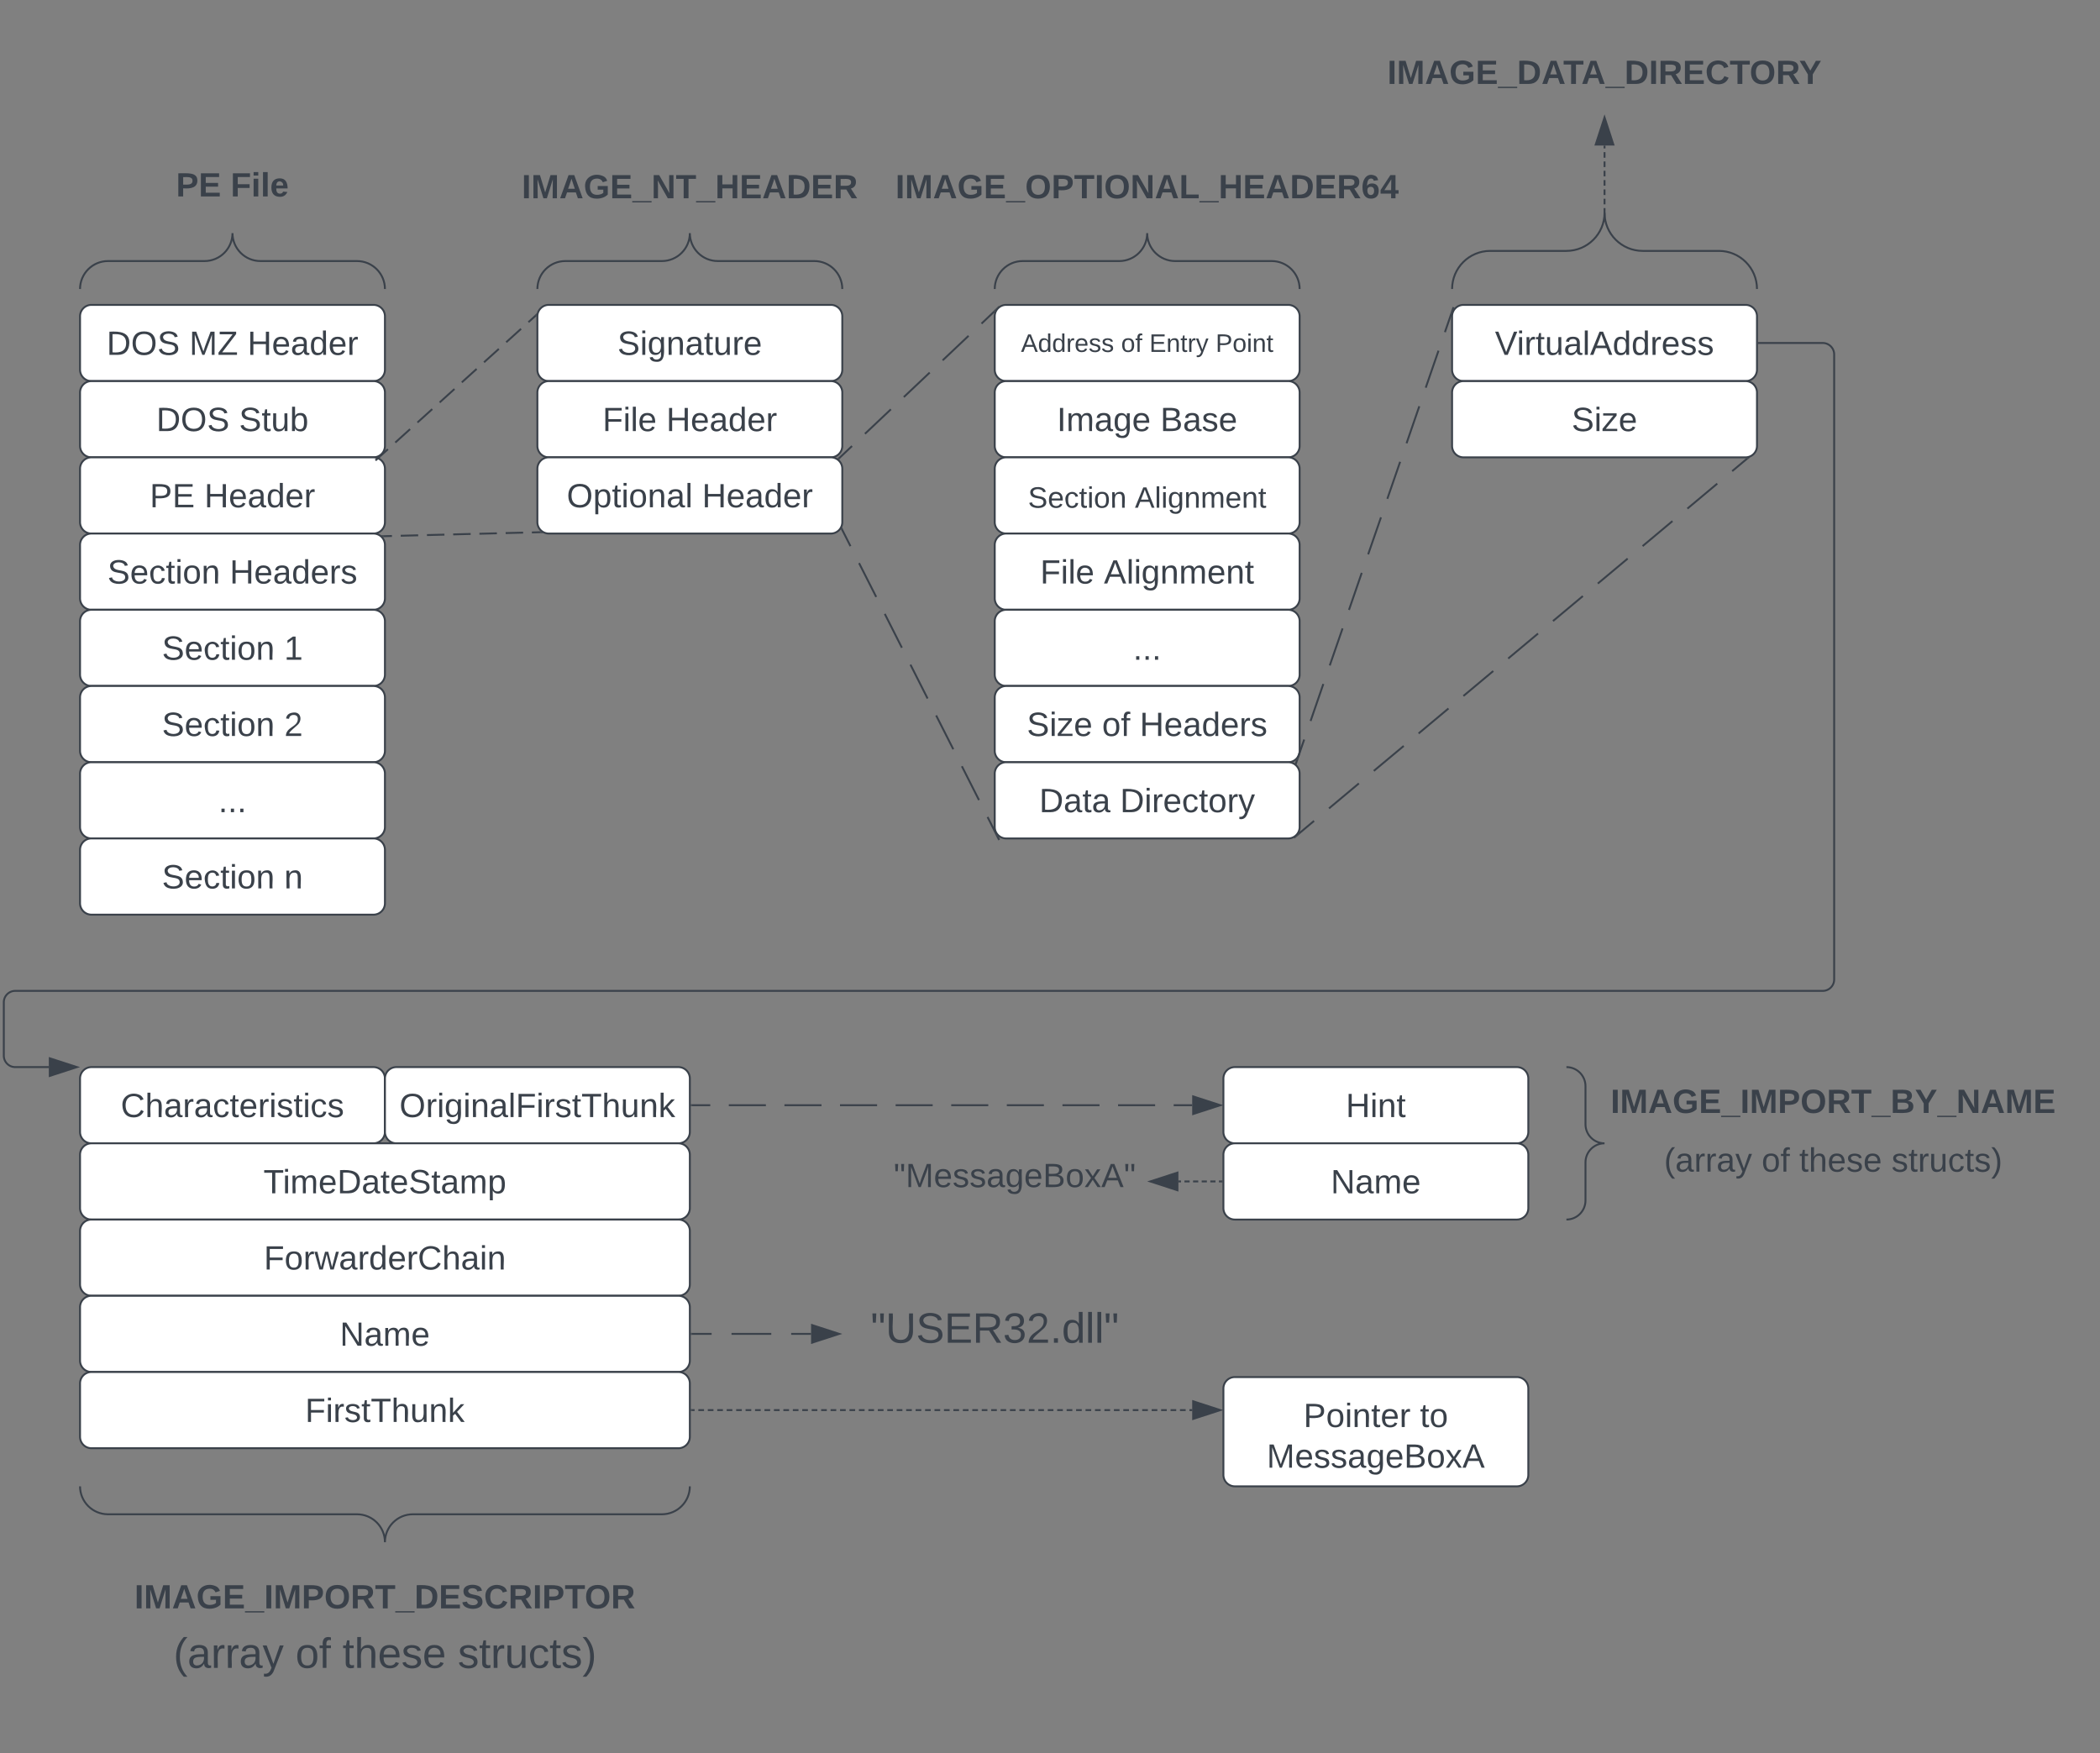 <svg xmlns="http://www.w3.org/2000/svg" xmlns:xlink="http://www.w3.org/1999/xlink" xmlns:lucid="lucid" width="1102" height="920"><rect width="100%" height="100%" fill="#808080" stroke="none"/><g transform="translate(522 -160)" lucid:page-tab-id="0_0"><path d="M-480 326a6 6 0 0 1 6-6h148a6 6 0 0 1 6 6v28a6 6 0 0 1-6 6h-148a6 6 0 0 1-6-6z" stroke="#3a414a" fill="#fff"/><use xlink:href="#a" transform="matrix(1,0,0,1,-468,332) translate(1.951 14.222)"/><use xlink:href="#b" transform="matrix(1,0,0,1,-468,332) translate(45.358 14.222)"/><use xlink:href="#c" transform="matrix(1,0,0,1,-468,332) translate(75.877 14.222)"/><path d="M-480 366a6 6 0 0 1 6-6h148a6 6 0 0 1 6 6v28a6 6 0 0 1-6 6h-148a6 6 0 0 1-6-6z" stroke="#3a414a" fill="#fff"/><use xlink:href="#a" transform="matrix(1,0,0,1,-468,372) translate(28.025 14.222)"/><use xlink:href="#d" transform="matrix(1,0,0,1,-468,372) translate(71.432 14.222)"/><path d="M-480 406a6 6 0 0 1 6-6h148a6 6 0 0 1 6 6v28a6 6 0 0 1-6 6h-148a6 6 0 0 1-6-6z" stroke="#3a414a" fill="#fff"/><use xlink:href="#e" transform="matrix(1,0,0,1,-468,412) translate(24.593 14.222)"/><use xlink:href="#c" transform="matrix(1,0,0,1,-468,412) translate(53.235 14.222)"/><path d="M-480 446a6 6 0 0 1 6-6h148a6 6 0 0 1 6 6v28a6 6 0 0 1-6 6h-148a6 6 0 0 1-6-6z" stroke="#3a414a" fill="#fff"/><use xlink:href="#f" transform="matrix(1,0,0,1,-468,452) translate(2.395 14.222)"/><use xlink:href="#g" transform="matrix(1,0,0,1,-468,452) translate(66.543 14.222)"/><path d="M-480 486a6 6 0 0 1 6-6h148a6 6 0 0 1 6 6v28a6 6 0 0 1-6 6h-148a6 6 0 0 1-6-6z" stroke="#3a414a" fill="#fff"/><use xlink:href="#f" transform="matrix(1,0,0,1,-468,492) translate(30.988 14.222)"/><use xlink:href="#h" transform="matrix(1,0,0,1,-468,492) translate(95.136 14.222)"/><path d="M-480 526a6 6 0 0 1 6-6h148a6 6 0 0 1 6 6v28a6 6 0 0 1-6 6h-148a6 6 0 0 1-6-6z" stroke="#3a414a" fill="#fff"/><use xlink:href="#f" transform="matrix(1,0,0,1,-468,532) translate(30.988 14.222)"/><use xlink:href="#i" transform="matrix(1,0,0,1,-468,532) translate(95.136 14.222)"/><path d="M-480 566a6 6 0 0 1 6-6h148a6 6 0 0 1 6 6v28a6 6 0 0 1-6 6h-148a6 6 0 0 1-6-6z" stroke="#3a414a" fill="#fff"/><use xlink:href="#j" transform="matrix(1,0,0,1,-468,572) translate(60.593 14.222)"/><path d="M-480 606a6 6 0 0 1 6-6h148a6 6 0 0 1 6 6v28a6 6 0 0 1-6 6h-148a6 6 0 0 1-6-6z" stroke="#3a414a" fill="#fff"/><use xlink:href="#f" transform="matrix(1,0,0,1,-468,612) translate(30.988 14.222)"/><use xlink:href="#k" transform="matrix(1,0,0,1,-468,612) translate(95.136 14.222)"/><path d="M-240 326a6 6 0 0 1 6-6h148a6 6 0 0 1 6 6v28a6 6 0 0 1-6 6h-148a6 6 0 0 1-6-6z" stroke="#3a414a" fill="#fff"/><use xlink:href="#l" transform="matrix(1,0,0,1,-228,332) translate(30.025 14.222)"/><path d="M-240 366a6 6 0 0 1 6-6h148a6 6 0 0 1 6 6v28a6 6 0 0 1-6 6h-148a6 6 0 0 1-6-6z" stroke="#3a414a" fill="#fff"/><use xlink:href="#m" transform="matrix(1,0,0,1,-228,372) translate(22.198 14.222)"/><use xlink:href="#c" transform="matrix(1,0,0,1,-228,372) translate(55.63 14.222)"/><path d="M-240 406a6 6 0 0 1 6-6h148a6 6 0 0 1 6 6v28a6 6 0 0 1-6 6h-148a6 6 0 0 1-6-6z" stroke="#3a414a" fill="#fff"/><use xlink:href="#n" transform="matrix(1,0,0,1,-228,412) translate(3.407 14.222)"/><use xlink:href="#c" transform="matrix(1,0,0,1,-228,412) translate(74.42 14.222)"/><path d="M-322.34 399.25l3.9-3.5m3.87-3.52l7.76-7.02m3.88-3.5l7.76-7.02m3.88-3.5l7.77-7.04m3.87-3.5l7.76-7.03m3.88-3.5l7.78-7.02m3.88-3.5l7.77-7.03m3.88-3.5l3.9-3.52" stroke="#3a414a" fill="none"/><path d="M-322 399.6l-2.6 2.37-.67-.75 1.1-1 .18-.04.95-.4.8-.47zM-240.42 324.98l-.07.92-.65-.73.88-.8z" stroke="#3a414a" stroke-width=".05" fill="#3a414a"/><path d="M-320.9 441.4l4.58-.13m4.6-.12l9.17-.23m4.6-.12l9.16-.23m4.6-.12l9.18-.24m4.58-.1l9.18-.24m4.6-.12l9.16-.23m4.6-.1l4.58-.13" stroke="#3a414a" fill="none"/><path d="M-320.88 441.9h-.1l-.42-.5-.57-.48 1.07-.03zM-237.82 439.26l.78.48-1.28.03-.03-.96z" stroke="#3a414a" stroke-width=".05" fill="#3a414a"/><path d="M0 326a6 6 0 0 1 6-6h148a6 6 0 0 1 6 6v28a6 6 0 0 1-6 6H6a6 6 0 0 1-6-6z" stroke="#3a414a" fill="#fff"/><use xlink:href="#o" transform="matrix(1,0,0,1,12,332) translate(1.759 12.667)"/><use xlink:href="#p" transform="matrix(1,0,0,1,12,332) translate(54.315 12.667)"/><use xlink:href="#q" transform="matrix(1,0,0,1,12,332) translate(69.13 12.667)"/><use xlink:href="#r" transform="matrix(1,0,0,1,12,332) translate(103.907 12.667)"/><path d="M0 366a6 6 0 0 1 6-6h148a6 6 0 0 1 6 6v28a6 6 0 0 1-6 6H6a6 6 0 0 1-6-6z" stroke="#3a414a" fill="#fff"/><use xlink:href="#s" transform="matrix(1,0,0,1,12,372) translate(20.617 14.222)"/><use xlink:href="#t" transform="matrix(1,0,0,1,12,372) translate(74.889 14.222)"/><path d="M0 406a6 6 0 0 1 6-6h148a6 6 0 0 1 6 6v28a6 6 0 0 1-6 6H6a6 6 0 0 1-6-6z" stroke="#3a414a" fill="#fff"/><use xlink:href="#u" transform="matrix(1,0,0,1,12,412) translate(5.432 14.444)"/><use xlink:href="#v" transform="matrix(1,0,0,1,12,412) translate(61.562 14.444)"/><path d="M0 446a6 6 0 0 1 6-6h148a6 6 0 0 1 6 6v28a6 6 0 0 1-6 6H6a6 6 0 0 1-6-6z" stroke="#3a414a" fill="#fff"/><use xlink:href="#m" transform="matrix(1,0,0,1,12,452) translate(11.852 14.222)"/><use xlink:href="#w" transform="matrix(1,0,0,1,12,452) translate(45.284 14.222)"/><path d="M0 486a6 6 0 0 1 6-6h148a6 6 0 0 1 6 6v28a6 6 0 0 1-6 6H6a6 6 0 0 1-6-6z" stroke="#3a414a" fill="#fff"/><use xlink:href="#j" transform="matrix(1,0,0,1,12,492) translate(60.593 14.222)"/><path d="M0 526a6 6 0 0 1 6-6h148a6 6 0 0 1 6 6v28a6 6 0 0 1-6 6H6a6 6 0 0 1-6-6z" stroke="#3a414a" fill="#fff"/><use xlink:href="#x" transform="matrix(1,0,0,1,12,532) translate(4.864 14.222)"/><use xlink:href="#y" transform="matrix(1,0,0,1,12,532) translate(44.321 14.222)"/><use xlink:href="#g" transform="matrix(1,0,0,1,12,532) translate(64.074 14.222)"/><path d="M0 566a6 6 0 0 1 6-6h148a6 6 0 0 1 6 6v28a6 6 0 0 1-6 6H6a6 6 0 0 1-6-6z" stroke="#3a414a" fill="#fff"/><use xlink:href="#z" transform="matrix(1,0,0,1,12,572) translate(11.333 14.222)"/><use xlink:href="#A" transform="matrix(1,0,0,1,12,572) translate(53.753 14.222)"/><path d="M-81.7 400.5l6.8-6.42m6.8-6.43l13.6-12.85m6.78-6.43l13.6-12.85m6.78-6.42l13.6-12.86m6.8-6.42l6.78-6.43" stroke="#3a414a" fill="none"/><path d="M-81.34 400.86l-.33.3-.5-.42-.3-.18.44-.43zM2.17 320.75l-.77.65-.66.78-.53.87-.2.52-.5-.53 2.54-2.42z" stroke="#3a414a" stroke-width=".05" fill="#3a414a"/><path d="M-80.2 437.74l4.5 8.88m4.5 8.88l9 17.77m4.5 8.88l8.98 17.77m4.5 8.88l8.98 17.77m4.5 8.88l9 17.76m4.5 8.9l8.98 17.76m4.5 8.88l4.5 8.9" stroke="#3a414a" fill="none"/><path d="M-79.74 437.52l-.9.46-.08-.2.5-.83.1-.2zM.74 597.82l.66.78.67.57.7 1.36-.9.45-1.6-3.14.37-.18z" stroke="#3a414a" stroke-width=".05" fill="#3a414a"/><path d="M240 326a6 6 0 0 1 6-6h148a6 6 0 0 1 6 6v28a6 6 0 0 1-6 6H246a6 6 0 0 1-6-6z" stroke="#3a414a" fill="#fff"/><use xlink:href="#B" transform="matrix(1,0,0,1,252,332) translate(10.494 14.222)"/><path d="M240 366a6 6 0 0 1 6-6h148a6 6 0 0 1 6 6v28a6 6 0 0 1-6 6H246a6 6 0 0 1-6-6z" stroke="#3a414a" fill="#fff"/><use xlink:href="#C" transform="matrix(1,0,0,1,252,372) translate(50.741 14.222)"/><path d="M159.03 557.8l3.36-9.7m3.35-9.73l6.7-19.43m3.37-9.72l6.72-19.44m3.36-9.7l6.7-19.45m3.37-9.72l6.72-19.42m3.34-9.72l6.72-19.44m3.36-9.7l6.7-19.45m3.37-9.72l6.7-19.43m3.37-9.72l3.35-9.72" stroke="#3a414a" fill="none"/><path d="M159.5 557.96l-1.14 3.32-.95-.33.67-1.9.53-.45.62-.74zM241.24 321.44l-.1.26-.4.48-.53.87-.38.94-.15.6-.52-.17 1.14-3.32z" stroke="#3a414a" stroke-width=".05" fill="#3a414a"/><path d="M159.74 597.35l7.83-6.56m7.84-6.56l15.68-13.1m7.83-6.57l15.7-13.1m7.82-6.56l15.67-13.1m7.83-6.56l15.67-13.1m7.83-6.56l15.67-13.1m7.84-6.56l15.67-13.1m7.85-6.57l15.67-13.1m7.83-6.56l15.67-13.12m7.84-6.56l15.67-13.1m7.83-6.56l7.84-6.56" stroke="#3a414a" fill="none"/><path d="M160.07 597.72l-2.7 2.26-.24-.3.7-.42.77-.66.66-.78.38-.6zM395.1 401.1l-.52-.64.44-.04 1-.24.37-.15z" stroke="#3a414a" stroke-width=".05" fill="#3a414a"/><path d="M401 340h33.5a6 6 0 0 1 6 6v328a6 6 0 0 1-6 6H-514a6 6 0 0 0-6 6v28a6 6 0 0 0 6 6h17.62" stroke="#3a414a" fill="none"/><path d="M401 340.5h-.5v-1h.5z" stroke="#3a414a" stroke-width=".05" fill="#3a414a"/><path d="M-481.62 720l-14.26 4.63v-9.26z" stroke="#3a414a" fill="#3a414a"/><path d="M-480 726a6 6 0 0 1 6-6h148a6 6 0 0 1 6 6v28a6 6 0 0 1-6 6h-148a6 6 0 0 1-6-6z" stroke="#3a414a" fill="#fff"/><use xlink:href="#D" transform="matrix(1,0,0,1,-468,732) translate(9.358 14.222)"/><path d="M-320 726a6 6 0 0 1 6-6h148a6 6 0 0 1 6 6v28a6 6 0 0 1-6 6h-148a6 6 0 0 1-6-6z" stroke="#3a414a" fill="#fff"/><use xlink:href="#E" transform="matrix(1,0,0,1,-308,732) translate(-4.395 14.222)"/><path d="M-480 766a6 6 0 0 1 6-6h308a6 6 0 0 1 6 6v28a6 6 0 0 1-6 6h-308a6 6 0 0 1-6-6z" stroke="#3a414a" fill="#fff"/><use xlink:href="#F" transform="matrix(1,0,0,1,-468,772) translate(84.247 14.222)"/><path d="M-480 806a6 6 0 0 1 6-6h308a6 6 0 0 1 6 6v28a6 6 0 0 1-6 6h-308a6 6 0 0 1-6-6z" stroke="#3a414a" fill="#fff"/><use xlink:href="#G" transform="matrix(1,0,0,1,-468,812) translate(84.469 14.222)"/><path d="M-480 846a6 6 0 0 1 6-6h308a6 6 0 0 1 6 6v28a6 6 0 0 1-6 6h-308a6 6 0 0 1-6-6z" stroke="#3a414a" fill="#fff"/><use xlink:href="#H" transform="matrix(1,0,0,1,-468,852) translate(124.346 14.222)"/><path d="M-480 886a6 6 0 0 1 6-6h308a6 6 0 0 1 6 6v28a6 6 0 0 1-6 6h-308a6 6 0 0 1-6-6z" stroke="#3a414a" fill="#fff"/><use xlink:href="#I" transform="matrix(1,0,0,1,-468,892) translate(106.123 14.222)"/><g fill="none"><path d="M-474 311.67a6 6 0 0 1-6-6v-28a6 6 0 0 1 6-6h148a6 6 0 0 1 6 6v28a6 6 0 0 1-6 6z"/><path d="M-320 311.67c0-8.1-6.57-14.67-14.67-14.67h-50.66c-8.1 0-14.67-6.57-14.67-14.67 0 8.1-6.57 14.67-14.67 14.67h-50.66c-8.1 0-14.67 6.57-14.67 14.67" stroke="#3a414a"/></g><path d="M-480 246a6 6 0 0 1 6-6h148a6 6 0 0 1 6 6v28a6 6 0 0 1-6 6h-148a6 6 0 0 1-6-6z" stroke="#000" stroke-opacity="0" fill="#fff" fill-opacity="0"/><use xlink:href="#J" transform="matrix(1,0,0,1,-475,245) translate(45.395 18.097)"/><use xlink:href="#K" transform="matrix(1,0,0,1,-475,245) translate(74.037 18.097)"/><g fill="none"><path d="M-234 311.67a6 6 0 0 1-6-6v-28a6 6 0 0 1 6-6h148a6 6 0 0 1 6 6v28a6 6 0 0 1-6 6z"/><path d="M-80 311.67c0-8.1-6.57-14.67-14.67-14.67h-50.66c-8.1 0-14.67-6.57-14.67-14.67 0 8.1-6.57 14.67-14.67 14.67h-50.66c-8.1 0-14.67 6.57-14.67 14.67" stroke="#3a414a"/></g><path d="M-240 246a6 6 0 0 1 6-6h148a6 6 0 0 1 6 6v28a6 6 0 0 1-6 6h-148a6 6 0 0 1-6-6z" stroke="#000" stroke-opacity="0" fill="#fff" fill-opacity="0"/><use xlink:href="#L" transform="matrix(1,0,0,1,-235,245) translate(-13.198 19.056)"/><g fill="none"><path d="M6 311.67a6 6 0 0 1-6-6v-28a6 6 0 0 1 6-6h148a6 6 0 0 1 6 6v28a6 6 0 0 1-6 6z"/><path d="M160 311.67c0-8.1-6.57-14.67-14.67-14.67H94.67c-8.1 0-14.67-6.57-14.67-14.67 0 8.1-6.57 14.67-14.67 14.67H14.67C6.57 297 0 303.57 0 311.67" stroke="#3a414a"/></g><path d="M0 246a6 6 0 0 1 6-6h148a6 6 0 0 1 6 6v28a6 6 0 0 1-6 6H6a6 6 0 0 1-6-6z" stroke="#000" stroke-opacity="0" fill="#fff" fill-opacity="0"/><use xlink:href="#M" transform="matrix(1,0,0,1,5,245) translate(-57.099 19.056)"/><g fill="none"><path d="M246 311.67a6 6 0 0 1-6-6V246a6 6 0 0 1 6-6h148a6 6 0 0 1 6 6v59.67a6 6 0 0 1-6 6z"/><path d="M400 311.67c0-11.05-8.95-20-20-20h-40c-11.05 0-20-8.96-20-20 0 11.04-8.95 20-20 20h-40c-11.05 0-20 8.95-20 20" stroke="#3a414a"/></g><path d="M240 186a6 6 0 0 1 6-6h148a6 6 0 0 1 6 6v28a6 6 0 0 1-6 6H246a6 6 0 0 1-6-6z" stroke="#000" stroke-opacity="0" fill="#fff" fill-opacity="0"/><use xlink:href="#N" transform="matrix(1,0,0,1,245,185) translate(-38.951 19.056)"/><path d="M320 270.67v-1.47m0-1.96v-2.94m0-1.96v-2.94m0-1.96v-2.94m0-1.96v-2.93m0-1.95v-2.94m0-1.95v-2.94m0-1.95v-1.47M320 270.65v3.52" stroke="#3a414a" fill="none"/><path d="M320 221.62l4.63 14.26h-9.27z" stroke="#3a414a" fill="#3a414a"/><g fill="none"><path d="M-166 940a6 6 0 0 1 6 6v28a6 6 0 0 1-6 6h-308a6 6 0 0 1-6-6v-28a6 6 0 0 1 6-6z"/><path d="M-480 940c0 8.1 6.57 14.67 14.67 14.67h130.66c8.1 0 14.67 6.56 14.67 14.66 0-8.1 6.57-14.66 14.67-14.66h130.66c8.1 0 14.67-6.57 14.67-14.67" stroke="#3a414a"/></g><path d="M-400 986a6 6 0 0 1 6-6h148a6 6 0 0 1 6 6v28a6 6 0 0 1-6 6h-148a6 6 0 0 1-6-6z" stroke="#000" stroke-opacity="0" fill="#fff" fill-opacity="0"/><use xlink:href="#O" transform="matrix(1,0,0,1,-395,985) translate(-56.432 19.056)"/><path d="M-440 1006a6 6 0 0 1 6-6h228a6 6 0 0 1 6 6v48a6 6 0 0 1-6 6h-228a6 6 0 0 1-6-6z" stroke="#000" stroke-opacity="0" fill="#fff" fill-opacity="0"/><use xlink:href="#P" transform="matrix(1,0,0,1,-435,1005) translate(4.043 30.278)"/><use xlink:href="#Q" transform="matrix(1,0,0,1,-435,1005) translate(68.056 30.278)"/><use xlink:href="#R" transform="matrix(1,0,0,1,-435,1005) translate(92.747 30.278)"/><use xlink:href="#S" transform="matrix(1,0,0,1,-435,1005) translate(153.241 30.278)"/><path d="M-159 860h10.44m10.43 0h20.87m10.44 0h10.44" stroke="#3a414a" fill="none"/><path d="M-159 860.5h-.5v-1h.5z" stroke="#3a414a" stroke-width=".05" fill="#3a414a"/><path d="M-81.62 860l-14.26 4.63v-9.26z" stroke="#3a414a" fill="#3a414a"/><path d="M-80 846a6 6 0 0 1 6-6H74a6 6 0 0 1 6 6v28a6 6 0 0 1-6 6H-74a6 6 0 0 1-6-6z" stroke="#000" stroke-opacity="0" fill="#fff" fill-opacity="0"/><use xlink:href="#T" transform="matrix(1,0,0,1,-75,845) translate(9.877 19.653)"/><path d="M-159 740h9.73m9.72 0h19.46m9.73 0h19.46m9.7 0h19.47m9.72 0h19.45m9.72 0h19.45m9.73 0H25.8m9.73 0h19.45m9.73 0h19.46m9.73 0h9.72" stroke="#3a414a" fill="none"/><path d="M-159 740.5h-.5v-1h.5z" stroke="#3a414a" stroke-width=".05" fill="#3a414a"/><path d="M118.38 740l-14.26 4.63v-9.26z" stroke="#3a414a" fill="#3a414a"/><path d="M120 726a6 6 0 0 1 6-6h148a6 6 0 0 1 6 6v28a6 6 0 0 1-6 6H126a6 6 0 0 1-6-6z" stroke="#3a414a" fill="#fff"/><g><use xlink:href="#U" transform="matrix(1,0,0,1,132,732) translate(52.247 14.222)"/></g><path d="M120 766a6 6 0 0 1 6-6h148a6 6 0 0 1 6 6v28a6 6 0 0 1-6 6H126a6 6 0 0 1-6-6z" stroke="#3a414a" fill="#fff"/><g><use xlink:href="#H" transform="matrix(1,0,0,1,132,772) translate(44.346 14.222)"/></g><path d="M300 726a6 6 0 0 1 6-6h8a6 6 0 0 1 6 6v68a6 6 0 0 1-6 6h-8a6 6 0 0 1-6-6z" fill="none"/><path d="M300 800c5.52 0 10-4.48 10-10v-20c0-5.52 4.48-10 10-10-5.52 0-10-4.48-10-10v-20c0-5.52-4.48-10-10-10" stroke="#3a414a" fill="none"/><path d="M360 726a6 6 0 0 1 6-6h148a6 6 0 0 1 6 6v28a6 6 0 0 1-6 6H366a6 6 0 0 1-6-6z" stroke="#000" stroke-opacity="0" fill="#fff" fill-opacity="0"/><g><use xlink:href="#V" transform="matrix(1,0,0,1,365,725) translate(-41.815 19.056)"/></g><path d="M320 746a6 6 0 0 1 6-6h228a6 6 0 0 1 6 6v48a6 6 0 0 1-6 6H326a6 6 0 0 1-6-6z" stroke="#000" stroke-opacity="0" fill="#fff" fill-opacity="0"/><g><use xlink:href="#W" transform="matrix(1,0,0,1,325,745) translate(26.235 29.847)"/><use xlink:href="#y" transform="matrix(1,0,0,1,325,745) translate(77.444 29.847)"/><use xlink:href="#X" transform="matrix(1,0,0,1,325,745) translate(97.198 29.847)"/><use xlink:href="#Y" transform="matrix(1,0,0,1,325,745) translate(145.593 29.847)"/></g><path d="M-159 900h1.5m1.97 0h2.97m1.98 0h2.98m1.98 0h2.97m1.98 0h2.98m2 0h2.96m1.98 0h2.98m1.98 0h2.97m1.98 0h2.98m1.98 0h2.98m1.98 0h2.98m1.98 0h2.97m1.97 0h2.98m1.98 0h2.97m1.98 0h2.98m1.98 0h2.97m2 0h2.97m1.98 0h2.97m1.98 0h2.98m1.98 0h2.97m1.98 0h3m1.97 0h2.97m1.98 0h2.98m1.98 0h2.97m1.98 0h2.98m2 0h2.96m1.98 0h2.98m1.98 0h2.97m1.98 0h2.98m1.98 0h2.98m1.98 0h2.98m1.98 0h2.97m1.97 0h2.98m1.98 0H6m1.98 0h2.98m1.98 0h2.97m2 0h2.97m1.98 0h2.97m1.98 0h2.98m1.98 0h2.97m1.98 0h3m1.97 0h2.97m1.98 0h2.98m1.98 0h2.97m1.98 0h2.98m2 0h2.96m1.98 0h2.98m1.98 0h2.97m1.98 0h2.98m1.98 0h2.98m1.98 0h2.98m1.98 0h2.97m1.97 0h2.98m1.98 0h1.5" stroke="#3a414a" fill="none"/><path d="M-159 900.5h-.5v-1h.5z" stroke="#3a414a" stroke-width=".05" fill="#3a414a"/><path d="M118.38 900l-14.26 4.63v-9.26z" stroke="#3a414a" fill="#3a414a"/><path d="M120 888.67a6 6 0 0 1 6-6h148a6 6 0 0 1 6 6V934a6 6 0 0 1-6 6H126a6 6 0 0 1-6-6z" stroke="#3a414a" fill="#fff"/><g><use xlink:href="#Z" transform="matrix(1,0,0,1,132,894.667) translate(30.025 14.222)"/><use xlink:href="#aa" transform="matrix(1,0,0,1,132,894.667) translate(91.16 14.222)"/><use xlink:href="#ab" transform="matrix(1,0,0,1,132,894.667) translate(10.741 35.556)"/></g><path d="M119 780h-1.36m-1.8 0h-2.72m-1.8 0h-2.72m-1.8 0h-2.73m-1.8 0h-2.72m-1.8 0h-1.37" stroke="#3a414a" fill="none"/><path d="M119.5 780.5h-.5v-1h.5z" stroke="#3a414a" stroke-width=".05" fill="#3a414a"/><path d="M81.62 780l14.26-4.63v9.26z" stroke="#3a414a" fill="#3a414a"/><path d="M-60 766a6 6 0 0 1 6-6H74a6 6 0 0 1 6 6v28a6 6 0 0 1-6 6H-54a6 6 0 0 1-6-6z" stroke="#000" stroke-opacity="0" fill="#fff" fill-opacity="0"/><g><use xlink:href="#ac" transform="matrix(1,0,0,1,-55,765) translate(1.969 17.972)"/></g><defs><path fill="#3a414a" d="M30-248c118-7 216 8 213 122C240-48 200 0 122 0H30v-248zM63-27c89 8 146-16 146-99s-60-101-146-95v194" id="ad"/><path fill="#3a414a" d="M140-251c81 0 123 46 123 126C263-46 219 4 140 4 59 4 17-45 17-125s42-126 123-126zm0 227c63 0 89-41 89-101s-29-99-89-99c-61 0-89 39-89 99S79-25 140-24" id="ae"/><path fill="#3a414a" d="M185-189c-5-48-123-54-124 2 14 75 158 14 163 119 3 78-121 87-175 55-17-10-28-26-33-46l33-7c5 56 141 63 141-1 0-78-155-14-162-118-5-82 145-84 179-34 5 7 8 16 11 25" id="af"/><g id="a"><use transform="matrix(0.049,0,0,0.049,0,0)" xlink:href="#ad"/><use transform="matrix(0.049,0,0,0.049,12.79,0)" xlink:href="#ae"/><use transform="matrix(0.049,0,0,0.049,26.617,0)" xlink:href="#af"/></g><path fill="#3a414a" d="M240 0l2-218c-23 76-54 145-80 218h-23L58-218 59 0H30v-248h44l77 211c21-75 51-140 76-211h43V0h-30" id="ag"/><path fill="#3a414a" d="M209 0H11v-25l151-195H24v-28h176v25L50-27h159V0" id="ah"/><g id="b"><use transform="matrix(0.049,0,0,0.049,0,0)" xlink:href="#ag"/><use transform="matrix(0.049,0,0,0.049,14.765,0)" xlink:href="#ah"/></g><path fill="#3a414a" d="M197 0v-115H63V0H30v-248h33v105h134v-105h34V0h-34" id="ai"/><path fill="#3a414a" d="M100-194c63 0 86 42 84 106H49c0 40 14 67 53 68 26 1 43-12 49-29l28 8c-11 28-37 45-77 45C44 4 14-33 15-96c1-61 26-98 85-98zm52 81c6-60-76-77-97-28-3 7-6 17-6 28h103" id="aj"/><path fill="#3a414a" d="M141-36C126-15 110 5 73 4 37 3 15-17 15-53c-1-64 63-63 125-63 3-35-9-54-41-54-24 1-41 7-42 31l-33-3c5-37 33-52 76-52 45 0 72 20 72 64v82c-1 20 7 32 28 27v20c-31 9-61-2-59-35zM48-53c0 20 12 33 32 33 41-3 63-29 60-74-43 2-92-5-92 41" id="ak"/><path fill="#3a414a" d="M85-194c31 0 48 13 60 33l-1-100h32l1 261h-30c-2-10 0-23-3-31C134-8 116 4 85 4 32 4 16-35 15-94c0-66 23-100 70-100zm9 24c-40 0-46 34-46 75 0 40 6 74 45 74 42 0 51-32 51-76 0-42-9-74-50-73" id="al"/><path fill="#3a414a" d="M114-163C36-179 61-72 57 0H25l-1-190h30c1 12-1 29 2 39 6-27 23-49 58-41v29" id="am"/><g id="c"><use transform="matrix(0.049,0,0,0.049,0,0)" xlink:href="#ai"/><use transform="matrix(0.049,0,0,0.049,12.79,0)" xlink:href="#aj"/><use transform="matrix(0.049,0,0,0.049,22.667,0)" xlink:href="#ak"/><use transform="matrix(0.049,0,0,0.049,32.543,0)" xlink:href="#al"/><use transform="matrix(0.049,0,0,0.049,42.42,0)" xlink:href="#aj"/><use transform="matrix(0.049,0,0,0.049,52.296,0)" xlink:href="#am"/></g><path fill="#3a414a" d="M59-47c-2 24 18 29 38 22v24C64 9 27 4 27-40v-127H5v-23h24l9-43h21v43h35v23H59v120" id="an"/><path fill="#3a414a" d="M84 4C-5 8 30-112 23-190h32v120c0 31 7 50 39 49 72-2 45-101 50-169h31l1 190h-30c-1-10 1-25-2-33-11 22-28 36-60 37" id="ao"/><path fill="#3a414a" d="M115-194c53 0 69 39 70 98 0 66-23 100-70 100C84 3 66-7 56-30L54 0H23l1-261h32v101c10-23 28-34 59-34zm-8 174c40 0 45-34 45-75 0-40-5-75-45-74-42 0-51 32-51 76 0 43 10 73 51 73" id="ap"/><g id="d"><use transform="matrix(0.049,0,0,0.049,0,0)" xlink:href="#af"/><use transform="matrix(0.049,0,0,0.049,11.852,0)" xlink:href="#an"/><use transform="matrix(0.049,0,0,0.049,16.79,0)" xlink:href="#ao"/><use transform="matrix(0.049,0,0,0.049,26.667,0)" xlink:href="#ap"/></g><path fill="#3a414a" d="M30-248c87 1 191-15 191 75 0 78-77 80-158 76V0H30v-248zm33 125c57 0 124 11 124-50 0-59-68-47-124-48v98" id="aq"/><path fill="#3a414a" d="M30 0v-248h187v28H63v79h144v27H63v87h162V0H30" id="ar"/><g id="e"><use transform="matrix(0.049,0,0,0.049,0,0)" xlink:href="#aq"/><use transform="matrix(0.049,0,0,0.049,11.852,0)" xlink:href="#ar"/></g><path fill="#3a414a" d="M96-169c-40 0-48 33-48 73s9 75 48 75c24 0 41-14 43-38l32 2c-6 37-31 61-74 61-59 0-76-41-82-99-10-93 101-131 147-64 4 7 5 14 7 22l-32 3c-4-21-16-35-41-35" id="as"/><path fill="#3a414a" d="M24-231v-30h32v30H24zM24 0v-190h32V0H24" id="at"/><path fill="#3a414a" d="M100-194c62-1 85 37 85 99 1 63-27 99-86 99S16-35 15-95c0-66 28-99 85-99zM99-20c44 1 53-31 53-75 0-43-8-75-51-75s-53 32-53 75 10 74 51 75" id="au"/><path fill="#3a414a" d="M117-194c89-4 53 116 60 194h-32v-121c0-31-8-49-39-48C34-167 62-67 57 0H25l-1-190h30c1 10-1 24 2 32 11-22 29-35 61-36" id="av"/><g id="f"><use transform="matrix(0.049,0,0,0.049,0,0)" xlink:href="#af"/><use transform="matrix(0.049,0,0,0.049,11.852,0)" xlink:href="#aj"/><use transform="matrix(0.049,0,0,0.049,21.728,0)" xlink:href="#as"/><use transform="matrix(0.049,0,0,0.049,30.617,0)" xlink:href="#an"/><use transform="matrix(0.049,0,0,0.049,35.556,0)" xlink:href="#at"/><use transform="matrix(0.049,0,0,0.049,39.457,0)" xlink:href="#au"/><use transform="matrix(0.049,0,0,0.049,49.333,0)" xlink:href="#av"/></g><path fill="#3a414a" d="M135-143c-3-34-86-38-87 0 15 53 115 12 119 90S17 21 10-45l28-5c4 36 97 45 98 0-10-56-113-15-118-90-4-57 82-63 122-42 12 7 21 19 24 35" id="aw"/><g id="g"><use transform="matrix(0.049,0,0,0.049,0,0)" xlink:href="#ai"/><use transform="matrix(0.049,0,0,0.049,12.79,0)" xlink:href="#aj"/><use transform="matrix(0.049,0,0,0.049,22.667,0)" xlink:href="#ak"/><use transform="matrix(0.049,0,0,0.049,32.543,0)" xlink:href="#al"/><use transform="matrix(0.049,0,0,0.049,42.42,0)" xlink:href="#aj"/><use transform="matrix(0.049,0,0,0.049,52.296,0)" xlink:href="#am"/><use transform="matrix(0.049,0,0,0.049,58.173,0)" xlink:href="#aw"/></g><path fill="#3a414a" d="M27 0v-27h64v-190l-56 39v-29l58-41h29v221h61V0H27" id="ax"/><use transform="matrix(0.049,0,0,0.049,0,0)" xlink:href="#ax" id="h"/><path fill="#3a414a" d="M101-251c82-7 93 87 43 132L82-64C71-53 59-42 53-27h129V0H18c2-99 128-94 128-182 0-28-16-43-45-43s-46 15-49 41l-32-3c6-41 34-60 81-64" id="ay"/><use transform="matrix(0.049,0,0,0.049,0,0)" xlink:href="#ay" id="i"/><path fill="#3a414a" d="M33 0v-38h34V0H33" id="az"/><g id="j"><use transform="matrix(0.049,0,0,0.049,0,0)" xlink:href="#az"/><use transform="matrix(0.049,0,0,0.049,4.938,0)" xlink:href="#az"/><use transform="matrix(0.049,0,0,0.049,9.877,0)" xlink:href="#az"/></g><use transform="matrix(0.049,0,0,0.049,0,0)" xlink:href="#av" id="k"/><path fill="#3a414a" d="M177-190C167-65 218 103 67 71c-23-6-38-20-44-43l32-5c15 47 100 32 89-28v-30C133-14 115 1 83 1 29 1 15-40 15-95c0-56 16-97 71-98 29-1 48 16 59 35 1-10 0-23 2-32h30zM94-22c36 0 50-32 50-73 0-42-14-75-50-75-39 0-46 34-46 75s6 73 46 73" id="aA"/><g id="l"><use transform="matrix(0.049,0,0,0.049,0,0)" xlink:href="#af"/><use transform="matrix(0.049,0,0,0.049,11.852,0)" xlink:href="#at"/><use transform="matrix(0.049,0,0,0.049,15.753,0)" xlink:href="#aA"/><use transform="matrix(0.049,0,0,0.049,25.63,0)" xlink:href="#av"/><use transform="matrix(0.049,0,0,0.049,35.506,0)" xlink:href="#ak"/><use transform="matrix(0.049,0,0,0.049,45.383,0)" xlink:href="#an"/><use transform="matrix(0.049,0,0,0.049,50.321,0)" xlink:href="#ao"/><use transform="matrix(0.049,0,0,0.049,60.198,0)" xlink:href="#am"/><use transform="matrix(0.049,0,0,0.049,66.074,0)" xlink:href="#aj"/></g><path fill="#3a414a" d="M63-220v92h138v28H63V0H30v-248h175v28H63" id="aB"/><path fill="#3a414a" d="M24 0v-261h32V0H24" id="aC"/><g id="m"><use transform="matrix(0.049,0,0,0.049,0,0)" xlink:href="#aB"/><use transform="matrix(0.049,0,0,0.049,10.815,0)" xlink:href="#at"/><use transform="matrix(0.049,0,0,0.049,14.716,0)" xlink:href="#aC"/><use transform="matrix(0.049,0,0,0.049,18.617,0)" xlink:href="#aj"/></g><path fill="#3a414a" d="M115-194c55 1 70 41 70 98S169 2 115 4C84 4 66-9 55-30l1 105H24l-1-265h31l2 30c10-21 28-34 59-34zm-8 174c40 0 45-34 45-75s-6-73-45-74c-42 0-51 32-51 76 0 43 10 73 51 73" id="aD"/><g id="n"><use transform="matrix(0.049,0,0,0.049,0,0)" xlink:href="#ae"/><use transform="matrix(0.049,0,0,0.049,13.827,0)" xlink:href="#aD"/><use transform="matrix(0.049,0,0,0.049,23.704,0)" xlink:href="#an"/><use transform="matrix(0.049,0,0,0.049,28.642,0)" xlink:href="#at"/><use transform="matrix(0.049,0,0,0.049,32.543,0)" xlink:href="#au"/><use transform="matrix(0.049,0,0,0.049,42.42,0)" xlink:href="#av"/><use transform="matrix(0.049,0,0,0.049,52.296,0)" xlink:href="#ak"/><use transform="matrix(0.049,0,0,0.049,62.173,0)" xlink:href="#aC"/></g><path fill="#3a414a" d="M205 0l-28-72H64L36 0H1l101-248h38L239 0h-34zm-38-99l-47-123c-12 45-31 82-46 123h93" id="aE"/><g id="o"><use transform="matrix(0.037,0,0,0.037,0,0)" xlink:href="#aE"/><use transform="matrix(0.037,0,0,0.037,8.889,0)" xlink:href="#al"/><use transform="matrix(0.037,0,0,0.037,16.296,0)" xlink:href="#al"/><use transform="matrix(0.037,0,0,0.037,23.704,0)" xlink:href="#am"/><use transform="matrix(0.037,0,0,0.037,28.111,0)" xlink:href="#aj"/><use transform="matrix(0.037,0,0,0.037,35.519,0)" xlink:href="#aw"/><use transform="matrix(0.037,0,0,0.037,42.185,0)" xlink:href="#aw"/></g><path fill="#3a414a" d="M101-234c-31-9-42 10-38 44h38v23H63V0H32v-167H5v-23h27c-7-52 17-82 69-68v24" id="aF"/><g id="p"><use transform="matrix(0.037,0,0,0.037,0,0)" xlink:href="#au"/><use transform="matrix(0.037,0,0,0.037,7.407,0)" xlink:href="#aF"/></g><path fill="#3a414a" d="M179-190L93 31C79 59 56 82 12 73V49c39 6 53-20 64-50L1-190h34L92-34l54-156h33" id="aG"/><g id="q"><use transform="matrix(0.037,0,0,0.037,0,0)" xlink:href="#ar"/><use transform="matrix(0.037,0,0,0.037,8.889,0)" xlink:href="#av"/><use transform="matrix(0.037,0,0,0.037,16.296,0)" xlink:href="#an"/><use transform="matrix(0.037,0,0,0.037,20,0)" xlink:href="#am"/><use transform="matrix(0.037,0,0,0.037,24.407,0)" xlink:href="#aG"/></g><g id="r"><use transform="matrix(0.037,0,0,0.037,0,0)" xlink:href="#aq"/><use transform="matrix(0.037,0,0,0.037,8.889,0)" xlink:href="#au"/><use transform="matrix(0.037,0,0,0.037,16.296,0)" xlink:href="#at"/><use transform="matrix(0.037,0,0,0.037,19.222,0)" xlink:href="#av"/><use transform="matrix(0.037,0,0,0.037,26.63,0)" xlink:href="#an"/></g><path fill="#3a414a" d="M33 0v-248h34V0H33" id="aH"/><path fill="#3a414a" d="M210-169c-67 3-38 105-44 169h-31v-121c0-29-5-50-35-48C34-165 62-65 56 0H25l-1-190h30c1 10-1 24 2 32 10-44 99-50 107 0 11-21 27-35 58-36 85-2 47 119 55 194h-31v-121c0-29-5-49-35-48" id="aI"/><g id="s"><use transform="matrix(0.049,0,0,0.049,0,0)" xlink:href="#aH"/><use transform="matrix(0.049,0,0,0.049,4.938,0)" xlink:href="#aI"/><use transform="matrix(0.049,0,0,0.049,19.704,0)" xlink:href="#ak"/><use transform="matrix(0.049,0,0,0.049,29.58,0)" xlink:href="#aA"/><use transform="matrix(0.049,0,0,0.049,39.457,0)" xlink:href="#aj"/></g><path fill="#3a414a" d="M160-131c35 5 61 23 61 61C221 17 115-2 30 0v-248c76 3 177-17 177 60 0 33-19 50-47 57zm-97-11c50-1 110 9 110-42 0-47-63-36-110-37v79zm0 115c55-2 124 14 124-45 0-56-70-42-124-44v89" id="aJ"/><g id="t"><use transform="matrix(0.049,0,0,0.049,0,0)" xlink:href="#aJ"/><use transform="matrix(0.049,0,0,0.049,11.852,0)" xlink:href="#ak"/><use transform="matrix(0.049,0,0,0.049,21.728,0)" xlink:href="#aw"/><use transform="matrix(0.049,0,0,0.049,30.617,0)" xlink:href="#aj"/></g><g id="u"><use transform="matrix(0.043,0,0,0.043,0,0)" xlink:href="#af"/><use transform="matrix(0.043,0,0,0.043,10.37,0)" xlink:href="#aj"/><use transform="matrix(0.043,0,0,0.043,19.012,0)" xlink:href="#as"/><use transform="matrix(0.043,0,0,0.043,26.79,0)" xlink:href="#an"/><use transform="matrix(0.043,0,0,0.043,31.111,0)" xlink:href="#at"/><use transform="matrix(0.043,0,0,0.043,34.525,0)" xlink:href="#au"/><use transform="matrix(0.043,0,0,0.043,43.167,0)" xlink:href="#av"/></g><g id="v"><use transform="matrix(0.043,0,0,0.043,0,0)" xlink:href="#aE"/><use transform="matrix(0.043,0,0,0.043,10.37,0)" xlink:href="#aC"/><use transform="matrix(0.043,0,0,0.043,13.784,0)" xlink:href="#at"/><use transform="matrix(0.043,0,0,0.043,17.198,0)" xlink:href="#aA"/><use transform="matrix(0.043,0,0,0.043,25.84,0)" xlink:href="#av"/><use transform="matrix(0.043,0,0,0.043,34.481,0)" xlink:href="#aI"/><use transform="matrix(0.043,0,0,0.043,47.401,0)" xlink:href="#aj"/><use transform="matrix(0.043,0,0,0.043,56.043,0)" xlink:href="#av"/><use transform="matrix(0.043,0,0,0.043,64.685,0)" xlink:href="#an"/></g><g id="w"><use transform="matrix(0.049,0,0,0.049,0,0)" xlink:href="#aE"/><use transform="matrix(0.049,0,0,0.049,11.852,0)" xlink:href="#aC"/><use transform="matrix(0.049,0,0,0.049,15.753,0)" xlink:href="#at"/><use transform="matrix(0.049,0,0,0.049,19.654,0)" xlink:href="#aA"/><use transform="matrix(0.049,0,0,0.049,29.531,0)" xlink:href="#av"/><use transform="matrix(0.049,0,0,0.049,39.407,0)" xlink:href="#aI"/><use transform="matrix(0.049,0,0,0.049,54.173,0)" xlink:href="#aj"/><use transform="matrix(0.049,0,0,0.049,64.049,0)" xlink:href="#av"/><use transform="matrix(0.049,0,0,0.049,73.926,0)" xlink:href="#an"/></g><path fill="#3a414a" d="M9 0v-24l116-142H16v-24h144v24L44-24h123V0H9" id="aK"/><g id="x"><use transform="matrix(0.049,0,0,0.049,0,0)" xlink:href="#af"/><use transform="matrix(0.049,0,0,0.049,11.852,0)" xlink:href="#at"/><use transform="matrix(0.049,0,0,0.049,15.753,0)" xlink:href="#aK"/><use transform="matrix(0.049,0,0,0.049,24.642,0)" xlink:href="#aj"/></g><g id="y"><use transform="matrix(0.049,0,0,0.049,0,0)" xlink:href="#au"/><use transform="matrix(0.049,0,0,0.049,9.877,0)" xlink:href="#aF"/></g><g id="z"><use transform="matrix(0.049,0,0,0.049,0,0)" xlink:href="#ad"/><use transform="matrix(0.049,0,0,0.049,12.79,0)" xlink:href="#ak"/><use transform="matrix(0.049,0,0,0.049,22.667,0)" xlink:href="#an"/><use transform="matrix(0.049,0,0,0.049,27.605,0)" xlink:href="#ak"/></g><g id="A"><use transform="matrix(0.049,0,0,0.049,0,0)" xlink:href="#ad"/><use transform="matrix(0.049,0,0,0.049,12.79,0)" xlink:href="#at"/><use transform="matrix(0.049,0,0,0.049,16.691,0)" xlink:href="#am"/><use transform="matrix(0.049,0,0,0.049,22.568,0)" xlink:href="#aj"/><use transform="matrix(0.049,0,0,0.049,32.444,0)" xlink:href="#as"/><use transform="matrix(0.049,0,0,0.049,41.333,0)" xlink:href="#an"/><use transform="matrix(0.049,0,0,0.049,46.272,0)" xlink:href="#au"/><use transform="matrix(0.049,0,0,0.049,56.148,0)" xlink:href="#am"/><use transform="matrix(0.049,0,0,0.049,62.025,0)" xlink:href="#aG"/></g><path fill="#3a414a" d="M137 0h-34L2-248h35l83 218 83-218h36" id="aL"/><g id="B"><use transform="matrix(0.049,0,0,0.049,0,0)" xlink:href="#aL"/><use transform="matrix(0.049,0,0,0.049,11.506,0)" xlink:href="#at"/><use transform="matrix(0.049,0,0,0.049,15.407,0)" xlink:href="#am"/><use transform="matrix(0.049,0,0,0.049,21.284,0)" xlink:href="#an"/><use transform="matrix(0.049,0,0,0.049,26.222,0)" xlink:href="#ao"/><use transform="matrix(0.049,0,0,0.049,36.099,0)" xlink:href="#ak"/><use transform="matrix(0.049,0,0,0.049,45.975,0)" xlink:href="#aC"/><use transform="matrix(0.049,0,0,0.049,49.877,0)" xlink:href="#aE"/><use transform="matrix(0.049,0,0,0.049,61.728,0)" xlink:href="#al"/><use transform="matrix(0.049,0,0,0.049,71.605,0)" xlink:href="#al"/><use transform="matrix(0.049,0,0,0.049,81.481,0)" xlink:href="#am"/><use transform="matrix(0.049,0,0,0.049,87.358,0)" xlink:href="#aj"/><use transform="matrix(0.049,0,0,0.049,97.235,0)" xlink:href="#aw"/><use transform="matrix(0.049,0,0,0.049,106.123,0)" xlink:href="#aw"/></g><g id="C"><use transform="matrix(0.049,0,0,0.049,0,0)" xlink:href="#af"/><use transform="matrix(0.049,0,0,0.049,11.852,0)" xlink:href="#at"/><use transform="matrix(0.049,0,0,0.049,15.753,0)" xlink:href="#aK"/><use transform="matrix(0.049,0,0,0.049,24.642,0)" xlink:href="#aj"/></g><path fill="#3a414a" d="M212-179c-10-28-35-45-73-45-59 0-87 40-87 99 0 60 29 101 89 101 43 0 62-24 78-52l27 14C228-24 195 4 139 4 59 4 22-46 18-125c-6-104 99-153 187-111 19 9 31 26 39 46" id="aM"/><path fill="#3a414a" d="M106-169C34-169 62-67 57 0H25v-261h32l-1 103c12-21 28-36 61-36 89 0 53 116 60 194h-32v-121c2-32-8-49-39-48" id="aN"/><g id="D"><use transform="matrix(0.049,0,0,0.049,0,0)" xlink:href="#aM"/><use transform="matrix(0.049,0,0,0.049,12.79,0)" xlink:href="#aN"/><use transform="matrix(0.049,0,0,0.049,22.667,0)" xlink:href="#ak"/><use transform="matrix(0.049,0,0,0.049,32.543,0)" xlink:href="#am"/><use transform="matrix(0.049,0,0,0.049,38.42,0)" xlink:href="#ak"/><use transform="matrix(0.049,0,0,0.049,48.296,0)" xlink:href="#as"/><use transform="matrix(0.049,0,0,0.049,57.185,0)" xlink:href="#an"/><use transform="matrix(0.049,0,0,0.049,62.123,0)" xlink:href="#aj"/><use transform="matrix(0.049,0,0,0.049,72,0)" xlink:href="#am"/><use transform="matrix(0.049,0,0,0.049,77.877,0)" xlink:href="#at"/><use transform="matrix(0.049,0,0,0.049,81.778,0)" xlink:href="#aw"/><use transform="matrix(0.049,0,0,0.049,90.667,0)" xlink:href="#an"/><use transform="matrix(0.049,0,0,0.049,95.605,0)" xlink:href="#at"/><use transform="matrix(0.049,0,0,0.049,99.506,0)" xlink:href="#as"/><use transform="matrix(0.049,0,0,0.049,108.395,0)" xlink:href="#aw"/></g><path fill="#3a414a" d="M127-220V0H93v-220H8v-28h204v28h-85" id="aO"/><path fill="#3a414a" d="M143 0L79-87 56-68V0H24v-261h32v163l83-92h37l-77 82L181 0h-38" id="aP"/><g id="E"><use transform="matrix(0.049,0,0,0.049,0,0)" xlink:href="#ae"/><use transform="matrix(0.049,0,0,0.049,13.827,0)" xlink:href="#am"/><use transform="matrix(0.049,0,0,0.049,19.704,0)" xlink:href="#at"/><use transform="matrix(0.049,0,0,0.049,23.605,0)" xlink:href="#aA"/><use transform="matrix(0.049,0,0,0.049,33.481,0)" xlink:href="#at"/><use transform="matrix(0.049,0,0,0.049,37.383,0)" xlink:href="#av"/><use transform="matrix(0.049,0,0,0.049,47.259,0)" xlink:href="#ak"/><use transform="matrix(0.049,0,0,0.049,57.136,0)" xlink:href="#aC"/><use transform="matrix(0.049,0,0,0.049,61.037,0)" xlink:href="#aB"/><use transform="matrix(0.049,0,0,0.049,71.852,0)" xlink:href="#at"/><use transform="matrix(0.049,0,0,0.049,75.753,0)" xlink:href="#am"/><use transform="matrix(0.049,0,0,0.049,81.63,0)" xlink:href="#aw"/><use transform="matrix(0.049,0,0,0.049,90.519,0)" xlink:href="#an"/><use transform="matrix(0.049,0,0,0.049,95.457,0)" xlink:href="#aO"/><use transform="matrix(0.049,0,0,0.049,106.272,0)" xlink:href="#aN"/><use transform="matrix(0.049,0,0,0.049,116.148,0)" xlink:href="#ao"/><use transform="matrix(0.049,0,0,0.049,126.025,0)" xlink:href="#av"/><use transform="matrix(0.049,0,0,0.049,135.901,0)" xlink:href="#aP"/></g><g id="F"><use transform="matrix(0.049,0,0,0.049,0,0)" xlink:href="#aO"/><use transform="matrix(0.049,0,0,0.049,10.173,0)" xlink:href="#at"/><use transform="matrix(0.049,0,0,0.049,14.074,0)" xlink:href="#aI"/><use transform="matrix(0.049,0,0,0.049,28.84,0)" xlink:href="#aj"/><use transform="matrix(0.049,0,0,0.049,38.716,0)" xlink:href="#ad"/><use transform="matrix(0.049,0,0,0.049,51.506,0)" xlink:href="#ak"/><use transform="matrix(0.049,0,0,0.049,61.383,0)" xlink:href="#an"/><use transform="matrix(0.049,0,0,0.049,66.321,0)" xlink:href="#aj"/><use transform="matrix(0.049,0,0,0.049,76.198,0)" xlink:href="#af"/><use transform="matrix(0.049,0,0,0.049,88.049,0)" xlink:href="#an"/><use transform="matrix(0.049,0,0,0.049,92.988,0)" xlink:href="#ak"/><use transform="matrix(0.049,0,0,0.049,102.864,0)" xlink:href="#aI"/><use transform="matrix(0.049,0,0,0.049,117.63,0)" xlink:href="#aD"/></g><path fill="#3a414a" d="M206 0h-36l-40-164L89 0H53L-1-190h32L70-26l43-164h34l41 164 42-164h31" id="aQ"/><g id="G"><use transform="matrix(0.049,0,0,0.049,0,0)" xlink:href="#aB"/><use transform="matrix(0.049,0,0,0.049,10.815,0)" xlink:href="#au"/><use transform="matrix(0.049,0,0,0.049,20.691,0)" xlink:href="#am"/><use transform="matrix(0.049,0,0,0.049,26.568,0)" xlink:href="#aQ"/><use transform="matrix(0.049,0,0,0.049,39.358,0)" xlink:href="#ak"/><use transform="matrix(0.049,0,0,0.049,49.235,0)" xlink:href="#am"/><use transform="matrix(0.049,0,0,0.049,55.111,0)" xlink:href="#al"/><use transform="matrix(0.049,0,0,0.049,64.988,0)" xlink:href="#aj"/><use transform="matrix(0.049,0,0,0.049,74.864,0)" xlink:href="#am"/><use transform="matrix(0.049,0,0,0.049,80.741,0)" xlink:href="#aM"/><use transform="matrix(0.049,0,0,0.049,93.531,0)" xlink:href="#aN"/><use transform="matrix(0.049,0,0,0.049,103.407,0)" xlink:href="#ak"/><use transform="matrix(0.049,0,0,0.049,113.284,0)" xlink:href="#at"/><use transform="matrix(0.049,0,0,0.049,117.185,0)" xlink:href="#av"/></g><path fill="#3a414a" d="M190 0L58-211 59 0H30v-248h39L202-35l-2-213h31V0h-41" id="aR"/><g id="H"><use transform="matrix(0.049,0,0,0.049,0,0)" xlink:href="#aR"/><use transform="matrix(0.049,0,0,0.049,12.79,0)" xlink:href="#ak"/><use transform="matrix(0.049,0,0,0.049,22.667,0)" xlink:href="#aI"/><use transform="matrix(0.049,0,0,0.049,37.432,0)" xlink:href="#aj"/></g><g id="I"><use transform="matrix(0.049,0,0,0.049,0,0)" xlink:href="#aB"/><use transform="matrix(0.049,0,0,0.049,10.815,0)" xlink:href="#at"/><use transform="matrix(0.049,0,0,0.049,14.716,0)" xlink:href="#am"/><use transform="matrix(0.049,0,0,0.049,20.593,0)" xlink:href="#aw"/><use transform="matrix(0.049,0,0,0.049,29.481,0)" xlink:href="#an"/><use transform="matrix(0.049,0,0,0.049,34.42,0)" xlink:href="#aO"/><use transform="matrix(0.049,0,0,0.049,45.235,0)" xlink:href="#aN"/><use transform="matrix(0.049,0,0,0.049,55.111,0)" xlink:href="#ao"/><use transform="matrix(0.049,0,0,0.049,64.988,0)" xlink:href="#av"/><use transform="matrix(0.049,0,0,0.049,74.864,0)" xlink:href="#aP"/></g><path fill="#3a414a" d="M24-248c93 1 206-16 204 79-1 75-69 88-152 82V0H24v-248zm52 121c47 0 100 7 100-41 0-47-54-39-100-39v80" id="aS"/><path fill="#3a414a" d="M24 0v-248h195v40H76v63h132v40H76v65h150V0H24" id="aT"/><g id="J"><use transform="matrix(0.049,0,0,0.049,0,0)" xlink:href="#aS"/><use transform="matrix(0.049,0,0,0.049,11.852,0)" xlink:href="#aT"/></g><path fill="#3a414a" d="M76-208v77h127v40H76V0H24v-248h183v40H76" id="aU"/><path fill="#3a414a" d="M25-224v-37h50v37H25zM25 0v-190h50V0H25" id="aV"/><path fill="#3a414a" d="M25 0v-261h50V0H25" id="aW"/><path fill="#3a414a" d="M185-48c-13 30-37 53-82 52C43 2 14-33 14-96s30-98 90-98c62 0 83 45 84 108H66c0 31 8 55 39 56 18 0 30-7 34-22zm-45-69c5-46-57-63-70-21-2 6-4 13-4 21h74" id="aX"/><g id="K"><use transform="matrix(0.049,0,0,0.049,0,0)" xlink:href="#aU"/><use transform="matrix(0.049,0,0,0.049,10.815,0)" xlink:href="#aV"/><use transform="matrix(0.049,0,0,0.049,15.753,0)" xlink:href="#aW"/><use transform="matrix(0.049,0,0,0.049,20.691,0)" xlink:href="#aX"/></g><path fill="#3a414a" d="M24 0v-248h52V0H24" id="aY"/><path fill="#3a414a" d="M230 0l2-204L168 0h-37L68-204 70 0H24v-248h70l56 185 57-185h69V0h-46" id="aZ"/><path fill="#3a414a" d="M199 0l-22-63H83L61 0H9l90-248h61L250 0h-51zm-33-102l-36-108c-10 38-24 72-36 108h72" id="ba"/><path fill="#3a414a" d="M67-125c0 54 23 88 75 88 28 0 53-7 68-21v-34h-60v-39h108v91C232-14 192 4 140 4 58 4 20-42 15-125 8-236 126-280 215-234c19 10 29 26 37 47l-47 15c-11-23-29-39-63-39-53 1-75 33-75 86" id="bb"/><path fill="#3a414a" d="M-4 44V30h207v14H-4" id="bc"/><path fill="#3a414a" d="M175 0L67-191c6 58 2 128 3 191H24v-248h59L193-55c-6-58-2-129-3-193h46V0h-61" id="bd"/><path fill="#3a414a" d="M136-208V0H84v-208H4v-40h212v40h-80" id="be"/><path fill="#3a414a" d="M186 0v-106H76V0H24v-248h52v99h110v-99h50V0h-50" id="bf"/><path fill="#3a414a" d="M24-248c120-7 223 5 221 122C244-46 201 0 124 0H24v-248zM76-40c74 7 117-18 117-86 0-67-45-88-117-82v168" id="bg"/><path fill="#3a414a" d="M240-174c0 40-23 61-54 70L253 0h-59l-57-94H76V0H24v-248c93 4 217-23 216 74zM76-134c48-2 112 12 112-38 0-48-66-32-112-35v73" id="bh"/><g id="L"><use transform="matrix(0.049,0,0,0.049,0,0)" xlink:href="#aY"/><use transform="matrix(0.049,0,0,0.049,4.938,0)" xlink:href="#aZ"/><use transform="matrix(0.049,0,0,0.049,19.704,0)" xlink:href="#ba"/><use transform="matrix(0.049,0,0,0.049,32.494,0)" xlink:href="#bb"/><use transform="matrix(0.049,0,0,0.049,46.321,0)" xlink:href="#aT"/><use transform="matrix(0.049,0,0,0.049,58.173,0)" xlink:href="#bc"/><use transform="matrix(0.049,0,0,0.049,68.049,0)" xlink:href="#bd"/><use transform="matrix(0.049,0,0,0.049,80.84,0)" xlink:href="#be"/><use transform="matrix(0.049,0,0,0.049,91.654,0)" xlink:href="#bc"/><use transform="matrix(0.049,0,0,0.049,101.531,0)" xlink:href="#bf"/><use transform="matrix(0.049,0,0,0.049,114.321,0)" xlink:href="#aT"/><use transform="matrix(0.049,0,0,0.049,126.173,0)" xlink:href="#ba"/><use transform="matrix(0.049,0,0,0.049,138.963,0)" xlink:href="#bg"/><use transform="matrix(0.049,0,0,0.049,151.753,0)" xlink:href="#aT"/><use transform="matrix(0.049,0,0,0.049,163.605,0)" xlink:href="#bh"/></g><path fill="#3a414a" d="M140-251c80 0 125 45 125 126S219 4 139 4C58 4 15-44 15-125s44-126 125-126zm-1 214c52 0 73-35 73-88 0-50-21-86-72-86-52 0-73 35-73 86s22 88 72 88" id="bi"/><path fill="#3a414a" d="M24 0v-248h52v208h133V0H24" id="bj"/><path fill="#3a414a" d="M115-159c48 0 72 30 72 78 0 54-30 85-83 85-64 0-91-50-91-122 0-98 58-163 141-120 15 8 21 24 27 44l-47 6c-5-31-48-31-61-4-7 14-11 33-11 60 9-17 28-27 53-27zM102-35c24 0 36-20 36-45s-11-43-37-43c-23 0-36 14-36 38 0 27 11 50 37 50" id="bk"/><path fill="#3a414a" d="M165-50V0h-47v-50H5v-38l105-160h55v161h33v37h-33zm-47-37l2-116L46-87h72" id="bl"/><g id="M"><use transform="matrix(0.049,0,0,0.049,0,0)" xlink:href="#aY"/><use transform="matrix(0.049,0,0,0.049,4.938,0)" xlink:href="#aZ"/><use transform="matrix(0.049,0,0,0.049,19.704,0)" xlink:href="#ba"/><use transform="matrix(0.049,0,0,0.049,32.494,0)" xlink:href="#bb"/><use transform="matrix(0.049,0,0,0.049,46.321,0)" xlink:href="#aT"/><use transform="matrix(0.049,0,0,0.049,58.173,0)" xlink:href="#bc"/><use transform="matrix(0.049,0,0,0.049,68.049,0)" xlink:href="#bi"/><use transform="matrix(0.049,0,0,0.049,81.877,0)" xlink:href="#aS"/><use transform="matrix(0.049,0,0,0.049,93.728,0)" xlink:href="#be"/><use transform="matrix(0.049,0,0,0.049,104.543,0)" xlink:href="#aY"/><use transform="matrix(0.049,0,0,0.049,109.481,0)" xlink:href="#bi"/><use transform="matrix(0.049,0,0,0.049,123.309,0)" xlink:href="#bd"/><use transform="matrix(0.049,0,0,0.049,136.099,0)" xlink:href="#ba"/><use transform="matrix(0.049,0,0,0.049,148.889,0)" xlink:href="#bj"/><use transform="matrix(0.049,0,0,0.049,159.704,0)" xlink:href="#bc"/><use transform="matrix(0.049,0,0,0.049,169.58,0)" xlink:href="#bf"/><use transform="matrix(0.049,0,0,0.049,182.37,0)" xlink:href="#aT"/><use transform="matrix(0.049,0,0,0.049,194.222,0)" xlink:href="#ba"/><use transform="matrix(0.049,0,0,0.049,207.012,0)" xlink:href="#bg"/><use transform="matrix(0.049,0,0,0.049,219.802,0)" xlink:href="#aT"/><use transform="matrix(0.049,0,0,0.049,231.654,0)" xlink:href="#bh"/><use transform="matrix(0.049,0,0,0.049,244.444,0)" xlink:href="#bk"/><use transform="matrix(0.049,0,0,0.049,254.321,0)" xlink:href="#bl"/></g><path fill="#3a414a" d="M67-125c0 53 21 87 73 88 37 1 54-22 65-47l45 17C233-25 199 4 140 4 58 4 20-42 15-125 8-235 124-281 211-232c18 10 29 29 36 50l-46 12c-8-25-30-41-62-41-52 0-71 34-72 86" id="bm"/><path fill="#3a414a" d="M146-102V0H94v-102L6-248h54l60 105 60-105h54" id="bn"/><g id="N"><use transform="matrix(0.049,0,0,0.049,0,0)" xlink:href="#aY"/><use transform="matrix(0.049,0,0,0.049,4.938,0)" xlink:href="#aZ"/><use transform="matrix(0.049,0,0,0.049,19.704,0)" xlink:href="#ba"/><use transform="matrix(0.049,0,0,0.049,32.494,0)" xlink:href="#bb"/><use transform="matrix(0.049,0,0,0.049,46.321,0)" xlink:href="#aT"/><use transform="matrix(0.049,0,0,0.049,58.173,0)" xlink:href="#bc"/><use transform="matrix(0.049,0,0,0.049,68.049,0)" xlink:href="#bg"/><use transform="matrix(0.049,0,0,0.049,80.84,0)" xlink:href="#ba"/><use transform="matrix(0.049,0,0,0.049,92.296,0)" xlink:href="#be"/><use transform="matrix(0.049,0,0,0.049,101.778,0)" xlink:href="#ba"/><use transform="matrix(0.049,0,0,0.049,114.568,0)" xlink:href="#bc"/><use transform="matrix(0.049,0,0,0.049,124.444,0)" xlink:href="#bg"/><use transform="matrix(0.049,0,0,0.049,137.235,0)" xlink:href="#aY"/><use transform="matrix(0.049,0,0,0.049,142.173,0)" xlink:href="#bh"/><use transform="matrix(0.049,0,0,0.049,154.963,0)" xlink:href="#aT"/><use transform="matrix(0.049,0,0,0.049,166.815,0)" xlink:href="#bm"/><use transform="matrix(0.049,0,0,0.049,179.605,0)" xlink:href="#be"/><use transform="matrix(0.049,0,0,0.049,190.074,0)" xlink:href="#bi"/><use transform="matrix(0.049,0,0,0.049,203.901,0)" xlink:href="#bh"/><use transform="matrix(0.049,0,0,0.049,216.049,0)" xlink:href="#bn"/></g><path fill="#3a414a" d="M169-182c-1-43-94-46-97-3 18 66 151 10 154 114 3 95-165 93-204 36-6-8-10-19-12-30l50-8c3 46 112 56 116 5-17-69-150-10-154-114-4-87 153-88 188-35 5 8 8 18 10 28" id="bo"/><g id="O"><use transform="matrix(0.049,0,0,0.049,0,0)" xlink:href="#aY"/><use transform="matrix(0.049,0,0,0.049,4.938,0)" xlink:href="#aZ"/><use transform="matrix(0.049,0,0,0.049,19.704,0)" xlink:href="#ba"/><use transform="matrix(0.049,0,0,0.049,32.494,0)" xlink:href="#bb"/><use transform="matrix(0.049,0,0,0.049,46.321,0)" xlink:href="#aT"/><use transform="matrix(0.049,0,0,0.049,58.173,0)" xlink:href="#bc"/><use transform="matrix(0.049,0,0,0.049,68.049,0)" xlink:href="#aY"/><use transform="matrix(0.049,0,0,0.049,72.988,0)" xlink:href="#aZ"/><use transform="matrix(0.049,0,0,0.049,87.753,0)" xlink:href="#aS"/><use transform="matrix(0.049,0,0,0.049,99.605,0)" xlink:href="#bi"/><use transform="matrix(0.049,0,0,0.049,113.432,0)" xlink:href="#bh"/><use transform="matrix(0.049,0,0,0.049,126.222,0)" xlink:href="#be"/><use transform="matrix(0.049,0,0,0.049,137.037,0)" xlink:href="#bc"/><use transform="matrix(0.049,0,0,0.049,146.914,0)" xlink:href="#bg"/><use transform="matrix(0.049,0,0,0.049,159.704,0)" xlink:href="#aT"/><use transform="matrix(0.049,0,0,0.049,171.556,0)" xlink:href="#bo"/><use transform="matrix(0.049,0,0,0.049,183.407,0)" xlink:href="#bm"/><use transform="matrix(0.049,0,0,0.049,196.198,0)" xlink:href="#bh"/><use transform="matrix(0.049,0,0,0.049,208.988,0)" xlink:href="#aY"/><use transform="matrix(0.049,0,0,0.049,213.926,0)" xlink:href="#aS"/><use transform="matrix(0.049,0,0,0.049,225.778,0)" xlink:href="#be"/><use transform="matrix(0.049,0,0,0.049,236.247,0)" xlink:href="#bi"/><use transform="matrix(0.049,0,0,0.049,250.074,0)" xlink:href="#bh"/></g><path fill="#3a414a" d="M87 75C49 33 22-17 22-94c0-76 28-126 65-167h31c-38 41-64 92-64 168S80 34 118 75H87" id="bp"/><g id="P"><use transform="matrix(0.062,0,0,0.062,0,0)" xlink:href="#bp"/><use transform="matrix(0.062,0,0,0.062,7.346,0)" xlink:href="#ak"/><use transform="matrix(0.062,0,0,0.062,19.691,0)" xlink:href="#am"/><use transform="matrix(0.062,0,0,0.062,27.037,0)" xlink:href="#am"/><use transform="matrix(0.062,0,0,0.062,34.383,0)" xlink:href="#ak"/><use transform="matrix(0.062,0,0,0.062,46.728,0)" xlink:href="#aG"/></g><g id="Q"><use transform="matrix(0.062,0,0,0.062,0,0)" xlink:href="#au"/><use transform="matrix(0.062,0,0,0.062,12.346,0)" xlink:href="#aF"/></g><g id="R"><use transform="matrix(0.062,0,0,0.062,0,0)" xlink:href="#an"/><use transform="matrix(0.062,0,0,0.062,6.173,0)" xlink:href="#aN"/><use transform="matrix(0.062,0,0,0.062,18.519,0)" xlink:href="#aj"/><use transform="matrix(0.062,0,0,0.062,30.864,0)" xlink:href="#aw"/><use transform="matrix(0.062,0,0,0.062,41.975,0)" xlink:href="#aj"/></g><path fill="#3a414a" d="M33-261c38 41 65 92 65 168S71 34 33 75H2C39 34 66-17 66-93S39-220 2-261h31" id="bq"/><g id="S"><use transform="matrix(0.062,0,0,0.062,0,0)" xlink:href="#aw"/><use transform="matrix(0.062,0,0,0.062,11.111,0)" xlink:href="#an"/><use transform="matrix(0.062,0,0,0.062,17.284,0)" xlink:href="#am"/><use transform="matrix(0.062,0,0,0.062,24.63,0)" xlink:href="#ao"/><use transform="matrix(0.062,0,0,0.062,36.975,0)" xlink:href="#as"/><use transform="matrix(0.062,0,0,0.062,48.086,0)" xlink:href="#an"/><use transform="matrix(0.062,0,0,0.062,54.259,0)" xlink:href="#aw"/><use transform="matrix(0.062,0,0,0.062,65.37,0)" xlink:href="#bq"/></g><path fill="#3a414a" d="M109-170H84l-4-78h32zm-65 0H19l-4-78h33" id="br"/><path fill="#3a414a" d="M232-93c-1 65-40 97-104 97C67 4 28-28 28-90v-158h33c8 89-33 224 67 224 102 0 64-133 71-224h33v155" id="bs"/><path fill="#3a414a" d="M233-177c-1 41-23 64-60 70L243 0h-38l-65-103H63V0H30v-248c88 3 205-21 203 71zM63-129c60-2 137 13 137-47 0-61-80-42-137-45v92" id="bt"/><path fill="#3a414a" d="M126-127c33 6 58 20 58 59 0 88-139 92-164 29-3-8-5-16-6-25l32-3c6 27 21 44 54 44 32 0 52-15 52-46 0-38-36-46-79-43v-28c39 1 72-4 72-42 0-27-17-43-46-43-28 0-47 15-49 41l-32-3c6-42 35-63 81-64 48-1 79 21 79 65 0 36-21 52-52 59" id="bu"/><g id="T"><use transform="matrix(0.062,0,0,0.062,0,0)" xlink:href="#br"/><use transform="matrix(0.062,0,0,0.062,7.84,0)" xlink:href="#bs"/><use transform="matrix(0.062,0,0,0.062,23.827,0)" xlink:href="#af"/><use transform="matrix(0.062,0,0,0.062,38.642,0)" xlink:href="#ar"/><use transform="matrix(0.062,0,0,0.062,53.457,0)" xlink:href="#bt"/><use transform="matrix(0.062,0,0,0.062,69.444,0)" xlink:href="#bu"/><use transform="matrix(0.062,0,0,0.062,81.79,0)" xlink:href="#ay"/><use transform="matrix(0.062,0,0,0.062,94.136,0)" xlink:href="#az"/><use transform="matrix(0.062,0,0,0.062,100.309,0)" xlink:href="#al"/><use transform="matrix(0.062,0,0,0.062,112.654,0)" xlink:href="#aC"/><use transform="matrix(0.062,0,0,0.062,117.531,0)" xlink:href="#aC"/><use transform="matrix(0.062,0,0,0.062,122.407,0)" xlink:href="#br"/></g><g id="U"><use transform="matrix(0.049,0,0,0.049,0,0)" xlink:href="#ai"/><use transform="matrix(0.049,0,0,0.049,12.79,0)" xlink:href="#at"/><use transform="matrix(0.049,0,0,0.049,16.691,0)" xlink:href="#av"/><use transform="matrix(0.049,0,0,0.049,26.568,0)" xlink:href="#an"/></g><path fill="#3a414a" d="M182-130c37 4 62 22 62 59C244 23 116-4 24 0v-248c84 5 203-23 205 63 0 31-19 50-47 55zM76-148c40-3 101 13 101-30 0-44-60-28-101-31v61zm0 110c48-3 116 14 116-37 0-48-69-32-116-35v72" id="bv"/><g id="V"><use transform="matrix(0.049,0,0,0.049,0,0)" xlink:href="#aY"/><use transform="matrix(0.049,0,0,0.049,4.938,0)" xlink:href="#aZ"/><use transform="matrix(0.049,0,0,0.049,19.704,0)" xlink:href="#ba"/><use transform="matrix(0.049,0,0,0.049,32.494,0)" xlink:href="#bb"/><use transform="matrix(0.049,0,0,0.049,46.321,0)" xlink:href="#aT"/><use transform="matrix(0.049,0,0,0.049,58.173,0)" xlink:href="#bc"/><use transform="matrix(0.049,0,0,0.049,68.049,0)" xlink:href="#aY"/><use transform="matrix(0.049,0,0,0.049,72.988,0)" xlink:href="#aZ"/><use transform="matrix(0.049,0,0,0.049,87.753,0)" xlink:href="#aS"/><use transform="matrix(0.049,0,0,0.049,99.605,0)" xlink:href="#bi"/><use transform="matrix(0.049,0,0,0.049,113.432,0)" xlink:href="#bh"/><use transform="matrix(0.049,0,0,0.049,126.222,0)" xlink:href="#be"/><use transform="matrix(0.049,0,0,0.049,137.037,0)" xlink:href="#bc"/><use transform="matrix(0.049,0,0,0.049,146.914,0)" xlink:href="#bv"/><use transform="matrix(0.049,0,0,0.049,159.704,0)" xlink:href="#bn"/><use transform="matrix(0.049,0,0,0.049,171.556,0)" xlink:href="#bc"/><use transform="matrix(0.049,0,0,0.049,181.432,0)" xlink:href="#bd"/><use transform="matrix(0.049,0,0,0.049,194.222,0)" xlink:href="#ba"/><use transform="matrix(0.049,0,0,0.049,207.012,0)" xlink:href="#aZ"/><use transform="matrix(0.049,0,0,0.049,221.778,0)" xlink:href="#aT"/></g><g id="W"><use transform="matrix(0.049,0,0,0.049,0,0)" xlink:href="#bp"/><use transform="matrix(0.049,0,0,0.049,5.877,0)" xlink:href="#ak"/><use transform="matrix(0.049,0,0,0.049,15.753,0)" xlink:href="#am"/><use transform="matrix(0.049,0,0,0.049,21.63,0)" xlink:href="#am"/><use transform="matrix(0.049,0,0,0.049,27.506,0)" xlink:href="#ak"/><use transform="matrix(0.049,0,0,0.049,37.383,0)" xlink:href="#aG"/></g><g id="X"><use transform="matrix(0.049,0,0,0.049,0,0)" xlink:href="#an"/><use transform="matrix(0.049,0,0,0.049,4.938,0)" xlink:href="#aN"/><use transform="matrix(0.049,0,0,0.049,14.815,0)" xlink:href="#aj"/><use transform="matrix(0.049,0,0,0.049,24.691,0)" xlink:href="#aw"/><use transform="matrix(0.049,0,0,0.049,33.58,0)" xlink:href="#aj"/></g><g id="Y"><use transform="matrix(0.049,0,0,0.049,0,0)" xlink:href="#aw"/><use transform="matrix(0.049,0,0,0.049,8.889,0)" xlink:href="#an"/><use transform="matrix(0.049,0,0,0.049,13.827,0)" xlink:href="#am"/><use transform="matrix(0.049,0,0,0.049,19.704,0)" xlink:href="#ao"/><use transform="matrix(0.049,0,0,0.049,29.58,0)" xlink:href="#as"/><use transform="matrix(0.049,0,0,0.049,38.469,0)" xlink:href="#an"/><use transform="matrix(0.049,0,0,0.049,43.407,0)" xlink:href="#aw"/><use transform="matrix(0.049,0,0,0.049,52.296,0)" xlink:href="#bq"/></g><g id="Z"><use transform="matrix(0.049,0,0,0.049,0,0)" xlink:href="#aq"/><use transform="matrix(0.049,0,0,0.049,11.852,0)" xlink:href="#au"/><use transform="matrix(0.049,0,0,0.049,21.728,0)" xlink:href="#at"/><use transform="matrix(0.049,0,0,0.049,25.63,0)" xlink:href="#av"/><use transform="matrix(0.049,0,0,0.049,35.506,0)" xlink:href="#an"/><use transform="matrix(0.049,0,0,0.049,40.444,0)" xlink:href="#aj"/><use transform="matrix(0.049,0,0,0.049,50.321,0)" xlink:href="#am"/></g><g id="aa"><use transform="matrix(0.049,0,0,0.049,0,0)" xlink:href="#an"/><use transform="matrix(0.049,0,0,0.049,4.938,0)" xlink:href="#au"/></g><path fill="#3a414a" d="M141 0L90-78 38 0H4l68-98-65-92h35l48 74 47-74h35l-64 92 68 98h-35" id="bw"/><g id="ab"><use transform="matrix(0.049,0,0,0.049,0,0)" xlink:href="#ag"/><use transform="matrix(0.049,0,0,0.049,14.765,0)" xlink:href="#aj"/><use transform="matrix(0.049,0,0,0.049,24.642,0)" xlink:href="#aw"/><use transform="matrix(0.049,0,0,0.049,33.531,0)" xlink:href="#aw"/><use transform="matrix(0.049,0,0,0.049,42.42,0)" xlink:href="#ak"/><use transform="matrix(0.049,0,0,0.049,52.296,0)" xlink:href="#aA"/><use transform="matrix(0.049,0,0,0.049,62.173,0)" xlink:href="#aj"/><use transform="matrix(0.049,0,0,0.049,72.049,0)" xlink:href="#aJ"/><use transform="matrix(0.049,0,0,0.049,83.901,0)" xlink:href="#au"/><use transform="matrix(0.049,0,0,0.049,93.778,0)" xlink:href="#bw"/><use transform="matrix(0.049,0,0,0.049,102.667,0)" xlink:href="#aE"/></g><g id="ac"><use transform="matrix(0.049,0,0,0.049,0,0)" xlink:href="#br"/><use transform="matrix(0.049,0,0,0.049,6.272,0)" xlink:href="#ag"/><use transform="matrix(0.049,0,0,0.049,21.037,0)" xlink:href="#aj"/><use transform="matrix(0.049,0,0,0.049,30.914,0)" xlink:href="#aw"/><use transform="matrix(0.049,0,0,0.049,39.802,0)" xlink:href="#aw"/><use transform="matrix(0.049,0,0,0.049,48.691,0)" xlink:href="#ak"/><use transform="matrix(0.049,0,0,0.049,58.568,0)" xlink:href="#aA"/><use transform="matrix(0.049,0,0,0.049,68.444,0)" xlink:href="#aj"/><use transform="matrix(0.049,0,0,0.049,78.321,0)" xlink:href="#aJ"/><use transform="matrix(0.049,0,0,0.049,90.173,0)" xlink:href="#au"/><use transform="matrix(0.049,0,0,0.049,100.049,0)" xlink:href="#bw"/><use transform="matrix(0.049,0,0,0.049,108.938,0)" xlink:href="#aE"/><use transform="matrix(0.049,0,0,0.049,120.79,0)" xlink:href="#br"/></g></defs></g></svg>